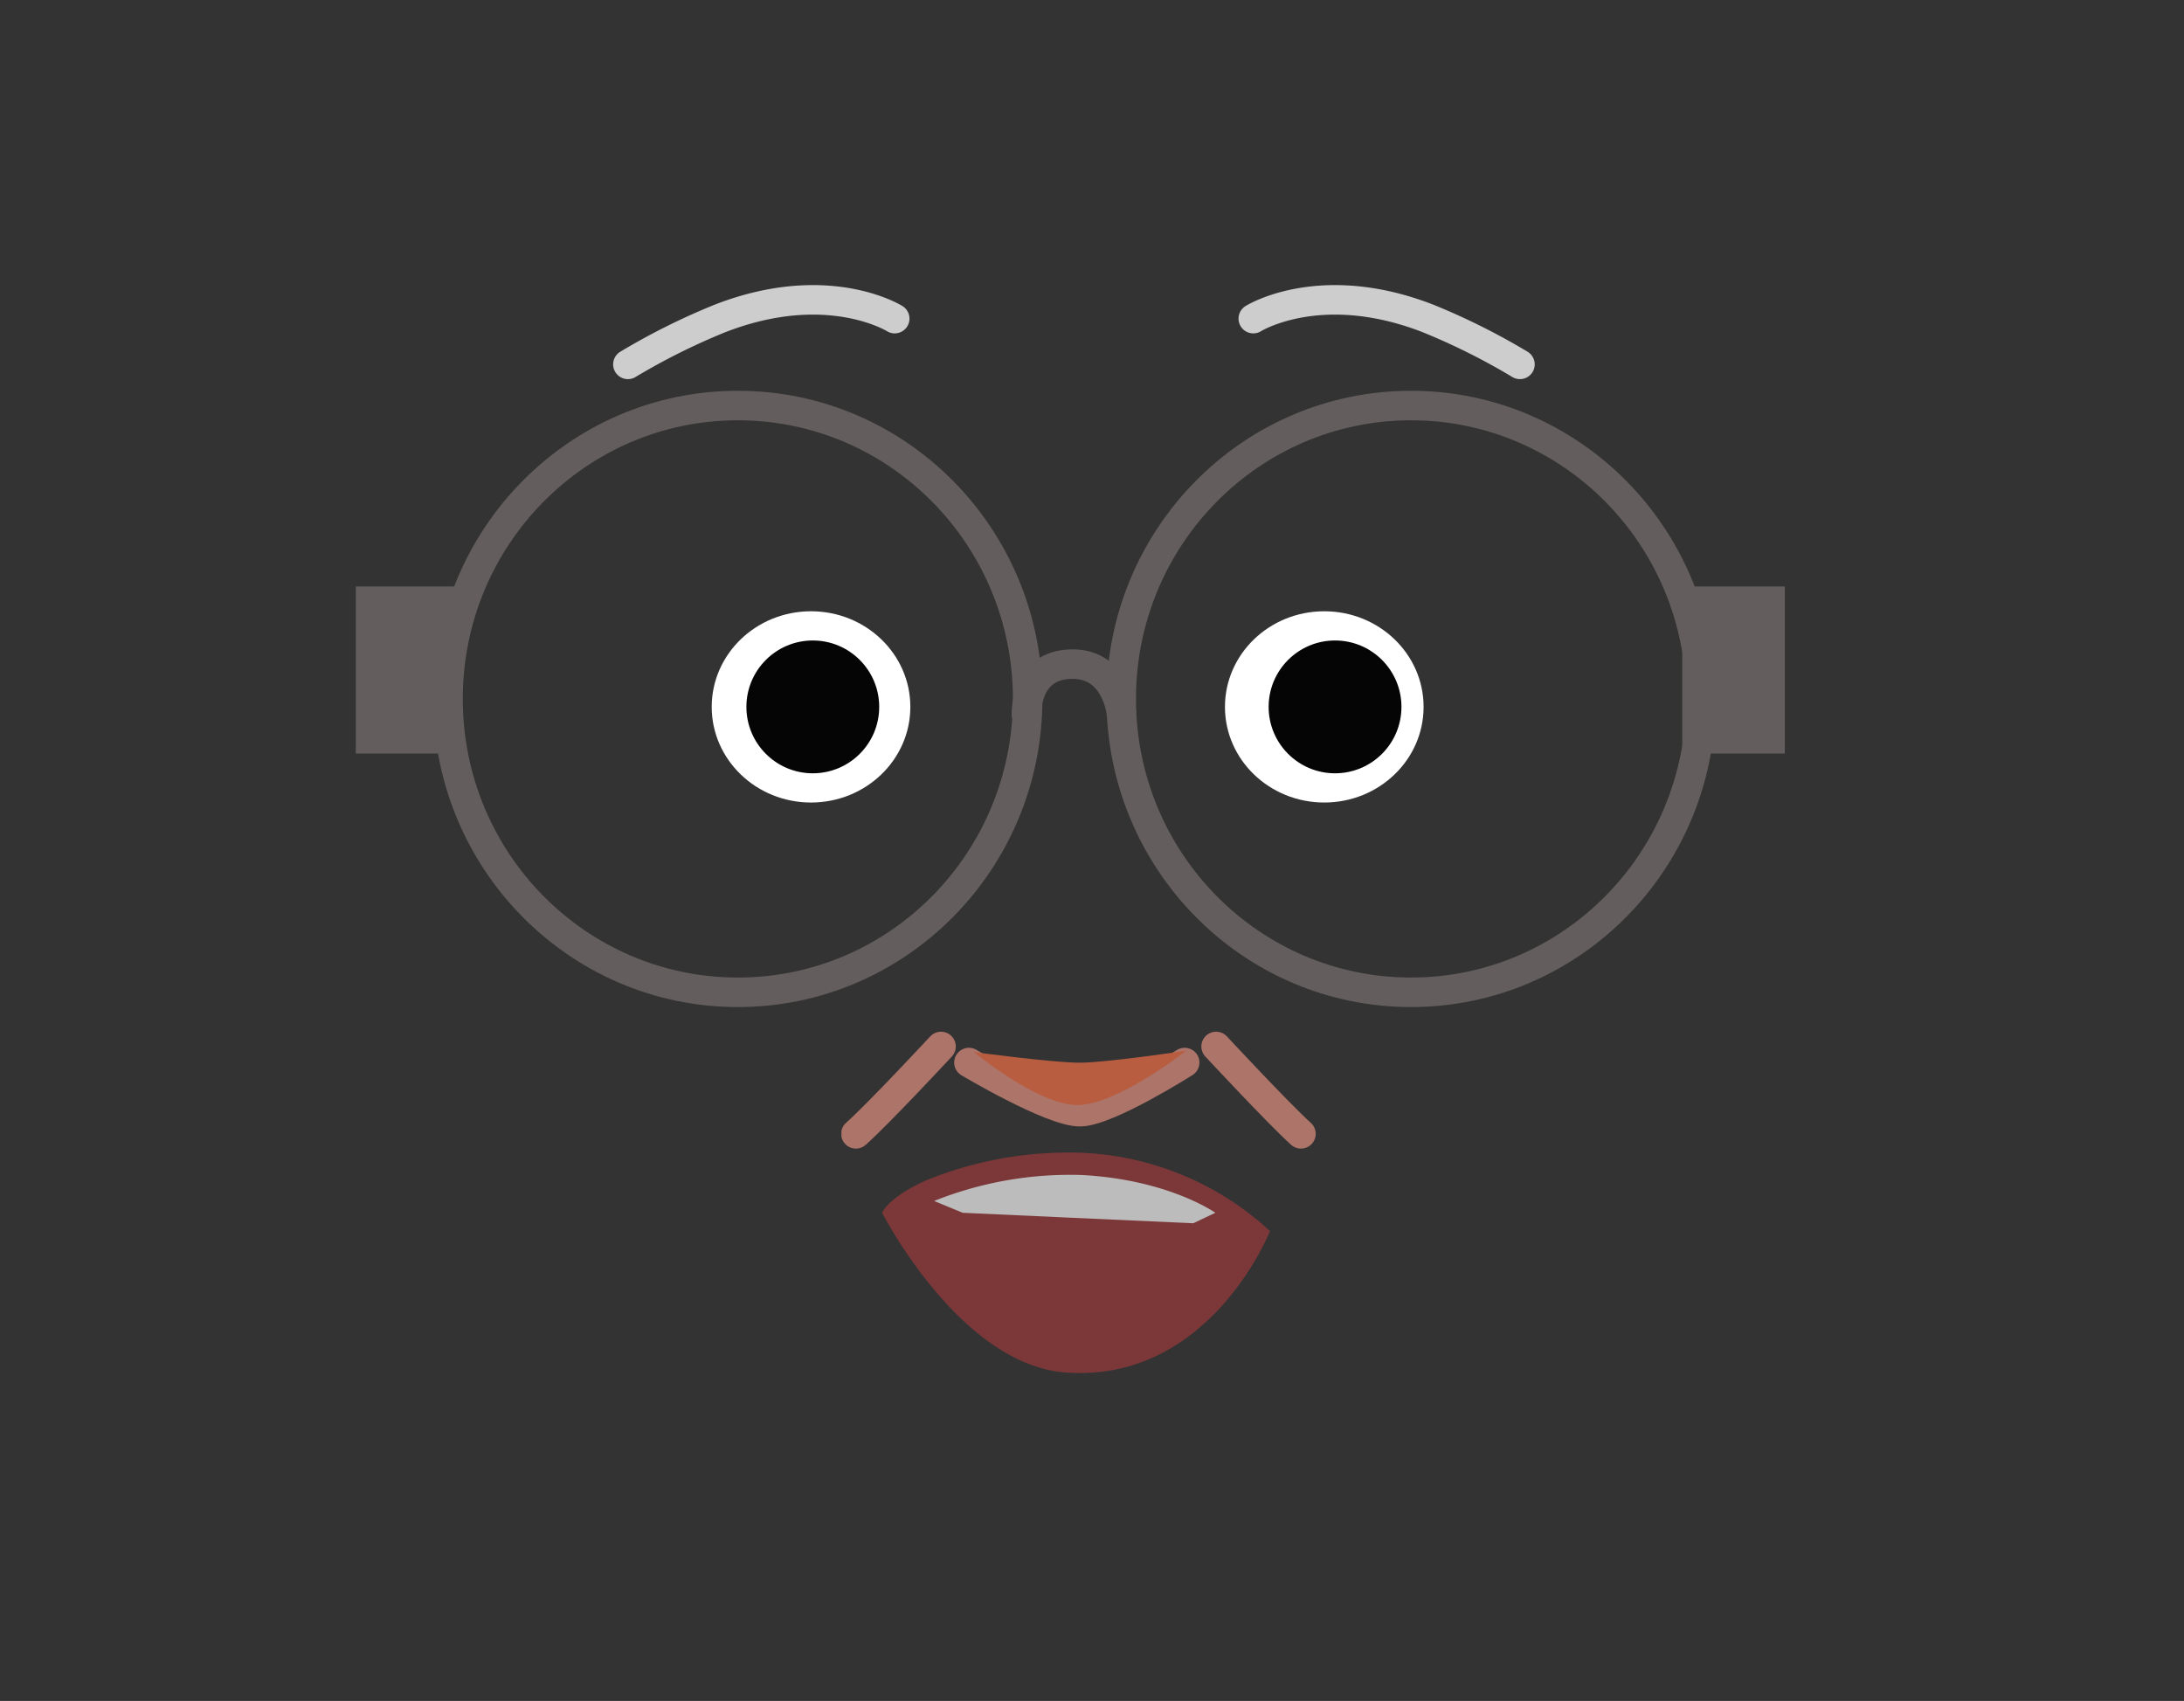 <svg xmlns="http://www.w3.org/2000/svg" xmlns:xlink="http://www.w3.org/1999/xlink" viewBox="0 0 148 115.26"><rect x="0" y="0" width="148" height="115.26" fill="#333333" stroke="none"/><defs><style>.cls-1,.cls-6,.cls-8{fill:#645d5d;}.cls-1,.cls-5,.cls-8,.cls-9{stroke:#645d5d;}.cls-1,.cls-11,.cls-15,.cls-5,.cls-8,.cls-9{stroke-miterlimit:10;}.cls-11,.cls-15,.cls-2,.cls-5,.cls-9{fill:none;}.cls-3{fill:#7c3838;}.cls-4{fill:#bcbcbc;}.cls-11,.cls-15,.cls-5,.cls-8{stroke-width:2px;}.cls-7{clip-path:url(#clip-path);}.cls-10{clip-path:url(#clip-path-2);}.cls-11{stroke:#ad7469;}.cls-11,.cls-15{stroke-linecap:round;}.cls-12{clip-path:url(#clip-path-3);}.cls-13{clip-path:url(#clip-path-4);}.cls-14{clip-path:url(#clip-path-5);}.cls-15{stroke:#cdcdcd;}.cls-16{clip-path:url(#clip-path-6);}.cls-17{clip-path:url(#clip-path-7);}.cls-18{fill:#fff;}.cls-19{clip-path:url(#clip-path-8);}.cls-20{clip-path:url(#clip-path-9);}.cls-21{fill:#050505;}.cls-22{clip-path:url(#clip-path-10);}.cls-23{fill:#b85d40;}</style><clipPath id="clip-path"><rect class="cls-1" x="114.5" y="40.24" width="5.95" height="10.32"/></clipPath><clipPath id="clip-path-2"><rect class="cls-1" x="24.61" y="40.24" width="5.95" height="10.32"/></clipPath><clipPath id="clip-path-3"><rect class="cls-2" x="81.41" y="69.91" width="7.75" height="7.93"/></clipPath><clipPath id="clip-path-4"><rect class="cls-2" x="57.02" y="69.91" width="7.75" height="7.93"/></clipPath><clipPath id="clip-path-5"><rect class="cls-2" x="83.93" y="19.32" width="20.08" height="6.37"/></clipPath><clipPath id="clip-path-6"><rect class="cls-2" x="41.55" y="19.32" width="20.08" height="6.37"/></clipPath><clipPath id="clip-path-7"><polygon class="cls-2" points="83.01 41.41 83.01 41.41 96.47 41.41 96.47 54.38 83.01 54.38 83.01 41.41"/></clipPath><clipPath id="clip-path-8"><polygon class="cls-2" points="61.69 41.41 61.69 41.41 48.23 41.41 48.23 54.38 61.69 54.38 61.69 41.41"/></clipPath><clipPath id="clip-path-9"><polygon class="cls-2" points="85.97 43.4 85.97 43.4 94.97 43.4 94.97 52.4 85.97 52.4 85.97 43.4"/></clipPath><clipPath id="clip-path-10"><polygon class="cls-2" points="59.58 43.4 59.58 43.4 50.58 43.4 50.58 52.4 59.58 52.4 59.58 43.4"/></clipPath></defs><g id="Calque_3" data-name="Calque 3"><circle cx="55.77" cy="50.02" r="2.89"/><circle cx="87.7" cy="50.02" r="2.89"/><path class="cls-3" d="M59.78,82.18c.25-.56,1.25-1.44,3.08-2.24a25.61,25.61,0,0,1,9.27-1.84,20,20,0,0,1,13.93,5.32S82,93.74,72.18,93C65,92.43,59.78,82.18,59.78,82.18Z"/><path class="cls-4" d="M72.48,82.51l-7.24-.33-1.94-.8a24.81,24.81,0,0,1,10-1.76c5.89.31,9.06,2.56,9.06,2.56l-1.5.71Z"/><ellipse class="cls-5" cx="95.62" cy="47.36" rx="19.64" ry="19.88"/><ellipse class="cls-5" cx="50" cy="47.36" rx="19.64" ry="19.88"/><rect class="cls-6" x="114.5" y="40.24" width="5.95" height="10.32"/><g class="cls-7"><rect class="cls-8" x="115.63" y="41.38" width="3.68" height="8.03"/></g><rect class="cls-9" x="114.5" y="40.24" width="5.95" height="10.32"/><rect class="cls-6" x="24.61" y="40.24" width="5.95" height="10.32"/><g class="cls-10"><rect class="cls-8" x="25.74" y="41.38" width="3.68" height="8.03"/></g><rect class="cls-9" x="24.61" y="40.24" width="5.95" height="10.32"/><path class="cls-5" d="M69.56,48.57S69.32,45,72.69,45c3,0,3.31,3.38,3.31,3.38"/><path class="cls-11" d="M65.66,72s5.66,3.38,7.56,3.33S80.28,72,80.28,72"/><g class="cls-12"><path class="cls-11" d="M82.41,70.91s4.22,4.54,5.75,5.92"/></g><g class="cls-13"><path class="cls-11" d="M63.77,70.91S59.55,75.45,58,76.83"/></g><g class="cls-14"><path class="cls-15" d="M84.93,21.59s4.55-2.86,11.87,0a45.09,45.09,0,0,1,6.2,3.1"/></g><g class="cls-16"><path class="cls-15" d="M60.63,21.59s-4.55-2.86-11.87,0a44.85,44.85,0,0,0-6.21,3.1"/></g><g id="_Répétition_miroir_" data-name="&lt;Répétition miroir&gt;"><g class="cls-17"><ellipse class="cls-18" cx="89.74" cy="47.9" rx="6.73" ry="6.48"/></g></g><g id="_Répétition_miroir_2" data-name="&lt;Répétition miroir&gt;"><g class="cls-19"><ellipse class="cls-18" cx="54.96" cy="47.9" rx="6.73" ry="6.48"/></g></g><g class="cls-20"><circle class="cls-21" cx="90.47" cy="47.9" r="4.5"/></g><g class="cls-22"><circle class="cls-21" cx="55.08" cy="47.9" r="4.5"/></g><path class="cls-23" d="M80.38,71.2S75.69,74.89,73,74.88s-7-3.59-7-3.59,5.4.73,7.21.72S80.38,71.2,80.38,71.2Z"/></g></svg>